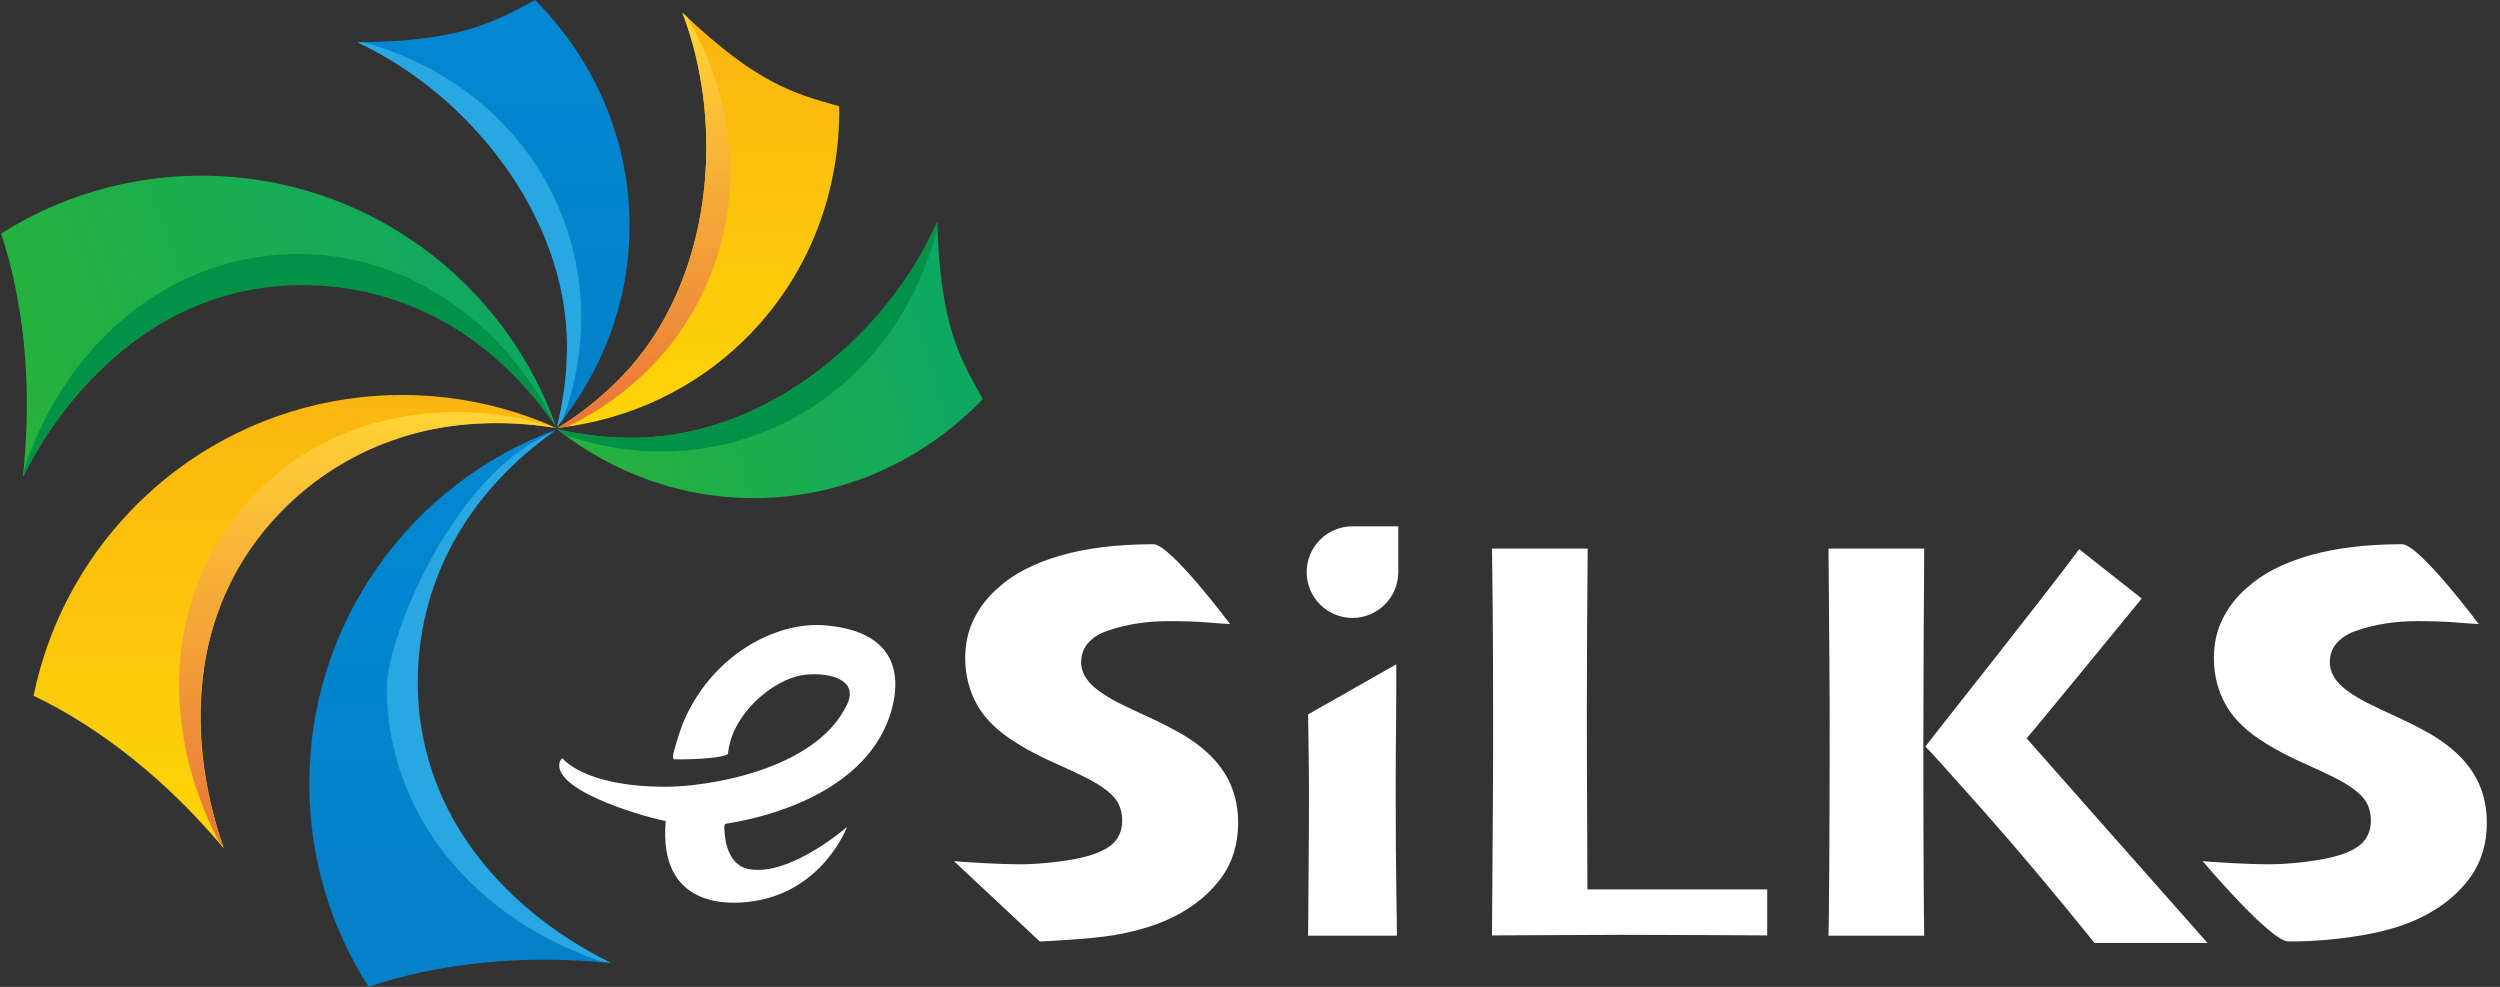 <?xml version="1.0" encoding="UTF-8"?>
<svg width="152px" height="60px" viewBox="0 0 152 60" version="1.1" xmlns="http://www.w3.org/2000/svg" xmlns:xlink="http://www.w3.org/1999/xlink">
    <rect x="0" y="0" width="152" height="60" fill="#333333" stroke="none"/>
    <!-- Generator: Sketch 43.1 (39012) - http://www.bohemiancoding.com/sketch -->
    <title>logo</title>
    <desc>Created with Sketch.</desc>
    <defs>
        <linearGradient x1="50%" y1="0%" x2="50%" y2="100%" id="linearGradient-1">
            <stop stop-color="#0287D0" offset="0%"></stop>
            <stop stop-color="#0381C9" offset="100%"></stop>
        </linearGradient>
        <linearGradient x1="50%" y1="0%" x2="50%" y2="100%" id="linearGradient-2">
            <stop stop-color="#FAB411" offset="0%"></stop>
            <stop stop-color="#FDD507" offset="100%"></stop>
        </linearGradient>
        <linearGradient x1="50%" y1="3.366%" x2="50%" y2="98.258%" id="linearGradient-3">
            <stop stop-color="#FFD335" offset="0%"></stop>
            <stop stop-color="#E9773A" offset="100%"></stop>
        </linearGradient>
        <linearGradient x1="97.809%" y1="81.648%" x2="4.217%" y2="100%" id="linearGradient-4">
            <stop stop-color="#0FA861" offset="0%"></stop>
            <stop stop-color="#28B23B" offset="100%"></stop>
        </linearGradient>
        <linearGradient x1="97.809%" y1="81.648%" x2="4.217%" y2="100%" id="linearGradient-5">
            <stop stop-color="#019147" offset="0%"></stop>
            <stop stop-color="#019147" offset="100%"></stop>
        </linearGradient>
    </defs>
    <g id="Home" stroke="none" stroke-width="1" fill="none" fill-rule="evenodd">
        <g id="home" transform="translate(-130, -10)">
            <g id="logo" transform="translate(130, 10)">
                <g id="Group-34">
                    <path d="M53.945,43.933 C51.958,48.836 45.144,49.917 44.261,50.061 C44.113,50.097 44.04,50.061 44.04,50.278 C44.04,51.143 44.294,52.594 45.5,52.835 C48,53.335 51.5,50.278 51.5,50.278 C51.5,50.278 50,54.335 45.5,54.835 C44.525,54.943 40,55.335 40.477,49.917 C39.594,49.773 34,48.259 34,46.529 C34,46.219 34.198,46.101 34.198,46.101 C34.198,46.101 35.47,47.835 40.477,47.835 C43,47.835 49.603,46.835 51.5,42.835 C52.305,41.138 50,40.835 48.72,41.059 C47.037,41.354 44.5,43.335 44.261,45.835 C44.113,46.051 42.464,46.168 41.433,46.168 L40.992,46.168 C40.918,46.096 40.918,46.168 40.918,45.952 C40.918,45.808 41.286,44.582 41.507,44.006 C43.2,39.896 47.113,37.757 50.192,38.022 C55.638,38.491 54.497,42.573 53.945,43.933 Z" id="Combined-Shape" fill="#FFFFFF"></path>
                    <path d="M18.807,47.832 C18.841,52.315 20.162,56.484 22.409,60 C26.666,58.557 31.758,58.011 37.167,58.559 C30.067,55.032 25.314,48.728 25.258,41.497 C25.21,35.373 28.544,29.862 33.843,26.108 C25.007,29.341 18.729,37.867 18.807,47.832" id="Fill-10" fill="url(#linearGradient-1)"></path>
                    <path d="M33.644,26.251 C33.076,26.459 32.859,26.687 32.313,26.938 C26.925,30.267 23.49,39.088 23.512,41.879 C23.572,49.572 28.886,55.912 36.661,58.477 C36.798,58.489 36.934,58.499 37.072,58.513 C29.972,54.987 25.456,48.868 25.4,41.637 C25.352,35.513 28.345,30.005 33.644,26.251" id="Fill-12" fill="#29A7E1"></path>
                    <g id="Group" transform="translate(1.565, 15.614)"></g>
                    <g id="Group-7" transform="translate(1.974, 24)">
                        <path d="M5.961,7.068 C2.864,10.303 0.906,14.213 0.066,18.302 C4.12,20.246 8.148,23.415 11.64,27.59 C9.011,20.1 9.998,12.26 14.994,7.042 C19.224,2.623 25.45,1.007 31.86,2.024 C23.28,-1.839 12.845,-0.123 5.961,7.068" id="Fill-6" fill="url(#linearGradient-2)"></path>
                        <path d="M31.618,1.987 C31.066,1.738 30.752,1.75 30.187,1.548 C24.038,0.172 17.734,1.649 13.477,6.095 C8.162,11.647 7.552,19.904 11.335,27.178 C11.424,27.283 11.515,27.385 11.604,27.491 C8.975,20.001 10.002,12.46 14.998,7.242 C19.229,2.823 25.208,0.971 31.618,1.987" id="Fill-8" fill="url(#linearGradient-3)"></path>
                    </g>
                    <g id="Group-6" transform="translate(21.71, 0)">
                        <path d="M10.82,0 C8.282,1.377 6.288,2.504 0.022,2.574 C6.763,5.702 12.765,13.095 12.765,21.048 C12.765,22.746 12.552,24.395 12.15,25.967 C14.915,22.585 16.567,18.338 16.567,13.72 C16.567,8.405 14.38,3.578 10.82,0" id="Fill-14" fill="url(#linearGradient-1)"></path>
                        <path d="M12.445,13.067 C10.345,7.753 5.812,4.059 0.4,2.568 C0.275,2.57 0.151,2.573 0.021,2.574 C6.763,5.702 12.765,13.095 12.765,21.048 C12.765,22.747 12.551,24.395 12.15,25.967 C12.276,25.814 12.396,25.656 12.518,25.499 C13.969,21.517 14.058,17.148 12.445,13.067" id="Fill-16" fill="#29A7E1"></path>
                    </g>
                    <g id="Group-3" transform="translate(33.892, 0.75)">
                        <path d="M17.132,5.713 C14.355,4.928 12.14,4.344 7.597,0.019 C10.257,6.97 9.42,16.463 3.889,22.167 C2.708,23.385 1.408,24.418 0.027,25.266 C4.362,24.771 8.5,22.878 11.712,19.566 C15.409,15.754 17.197,10.765 17.132,5.713" id="Fill-18" fill="url(#linearGradient-2)"></path>
                        <path d="M9.21,16.219 C11.399,10.942 10.718,5.127 7.873,0.279 C7.781,0.193 7.69,0.108 7.597,0.019 C10.257,6.97 9.42,16.463 3.889,22.167 C2.708,23.385 1.408,24.418 0.027,25.266 C0.224,25.243 0.42,25.214 0.616,25.187 C4.427,23.344 7.529,20.273 9.21,16.219" id="Fill-20" fill="url(#linearGradient-3)"></path>
                    </g>
                    <g id="Group-4" transform="translate(33.824, 13.432)">
                        <path d="M25.933,10.83 C24.511,8.314 23.349,6.337 23.158,0.061 C20.166,6.875 12.904,13.029 4.969,13.18 C3.274,13.213 1.626,13.03 0.049,12.658 C3.476,15.364 7.745,16.938 12.352,16.849 C17.657,16.748 22.431,14.465 25.933,10.83" id="Fill-22" fill="url(#linearGradient-4)"></path>
                        <path d="M23.172,0.44 C23.168,0.315 23.162,0.19 23.159,0.061 C20.166,6.875 12.904,13.029 4.968,13.18 C3.274,13.213 1.625,13.03 0.049,12.658 C0.204,12.781 0.364,12.899 0.523,13.017 C4.524,14.396 8.885,14.401 12.926,12.708 C18.188,10.502 21.788,5.891 23.172,0.44 Z" id="Fill-24" fill="url(#linearGradient-5)"></path>
                    </g>
                    <g id="Group-2" transform="translate(0, 10.636)">
                        <path d="M12.239,0.046 C7.765,0.046 3.594,1.337 0.068,3.561 C1.475,7.837 1.98,12.944 1.391,18.359 C4.966,11.273 11.295,6.559 18.511,6.559 C24.623,6.559 30.096,9.942 33.801,15.281 C30.643,6.402 22.184,0.046 12.239,0.046" id="Fill-1" fill="url(#linearGradient-4)"></path>
                        <path d="M33.66,15.08 C33.457,14.509 33.231,14.291 32.986,13.742 C29.721,8.343 24.292,4.807 18.143,4.807 C10.465,4.807 4.097,10.083 1.477,17.853 C1.464,17.99 1.452,18.127 1.438,18.264 C5.012,11.178 11.154,6.7 18.37,6.7 C24.482,6.7 29.955,9.742 33.66,15.08" id="Fill-4" fill="url(#linearGradient-5)"></path>
                    </g>
                    <path d="M75.279,50.017 C75.279,51.306 74.942,52.417 74.269,53.348 C73.595,54.28 72.678,55.05 71.518,55.66 C70.498,56.199 69.241,56.597 67.747,56.855 C66.253,57.113 63.221,57.242 63.221,57.242 L58,52.355 C58.141,52.378 58.677,52.417 59.608,52.469 C60.54,52.522 61.375,52.548 62.113,52.548 C62.664,52.548 63.35,52.502 64.17,52.408 C64.99,52.314 65.676,52.185 66.227,52.021 C66.965,51.798 67.483,51.514 67.782,51.169 C68.081,50.823 68.23,50.398 68.23,49.894 C68.23,49.332 68.066,48.86 67.738,48.479 C67.41,48.098 66.848,47.703 66.051,47.293 C65.559,47.046 64.894,46.736 64.056,46.361 C63.218,45.986 62.5,45.611 61.902,45.236 C60.754,44.545 59.931,43.765 59.433,42.898 C58.935,42.031 58.686,41.07 58.686,40.015 C58.686,39.113 58.87,38.301 59.239,37.581 C59.608,36.86 60.098,36.242 60.707,35.726 C61.633,34.882 62.893,34.232 64.486,33.775 C66.08,33.318 67.961,33.089 70.129,33.089 C71.16,33.089 74.787,37.941 74.787,37.941 C74.494,37.929 74.031,37.897 73.398,37.844 C72.766,37.792 71.975,37.765 71.025,37.765 C70.369,37.765 69.739,37.812 69.136,37.906 C68.532,38 67.955,38.14 67.404,38.328 C66.889,38.492 66.481,38.738 66.183,39.066 C65.884,39.394 65.734,39.793 65.734,40.261 C65.734,40.695 65.898,41.102 66.227,41.483 C66.555,41.864 67.129,42.271 67.949,42.705 C68.488,42.974 69.118,43.273 69.839,43.601 C70.56,43.929 71.266,44.293 71.957,44.691 C73.07,45.359 73.902,46.129 74.453,47.003 C75.004,47.876 75.279,48.88 75.279,50.017 Z M85.015,34.785 C85.015,36.323 83.765,37.57 82.23,37.57 L82.23,37.57 C80.692,37.57 79.445,36.32 79.445,34.785 L79.445,34.785 C79.445,33.247 80.695,32 82.23,32 L85.015,32 L85.015,34.785 Z M84.93,56.89 L79.533,56.89 C79.533,56.328 79.542,55.132 79.56,53.304 C79.577,51.476 79.586,49.765 79.586,48.171 C79.586,46.824 79.533,43.434 79.533,43.434 L84.895,40.39 C84.883,42.066 84.903,42.116 84.886,43.434 C84.868,44.753 84.859,46.25 84.859,47.925 C84.859,50.597 84.871,52.628 84.895,54.016 C84.918,55.405 84.93,56.363 84.93,56.89 Z M107.447,56.873 C107.002,56.873 105.851,56.867 103.993,56.855 C102.136,56.843 100.34,56.837 98.605,56.837 C97.223,56.837 95.872,56.843 94.554,56.855 C93.235,56.867 91.955,56.873 90.713,56.873 C90.725,54.904 90.739,52.783 90.757,50.509 C90.774,48.236 90.783,46.244 90.783,44.533 C90.783,41.451 90.774,38.987 90.757,37.141 C90.739,35.295 90.725,34.033 90.713,33.353 L96.531,33.353 C96.52,34.771 96.508,36.356 96.496,38.108 C96.484,39.86 96.479,41.486 96.479,42.986 C96.479,45.236 96.484,47.249 96.496,49.024 C96.508,50.799 96.514,53.804 96.514,54.074 L107.447,54.074 L107.447,56.873 Z M116.992,56.89 L111.174,56.89 C111.186,56.492 111.2,55.159 111.218,52.891 C111.235,50.624 111.244,47.627 111.244,43.9 C111.244,42.517 111.235,40.888 111.218,39.013 C111.2,37.138 111.186,35.252 111.174,33.353 L116.992,33.353 C116.98,35.064 116.969,37.027 116.957,39.242 C116.945,41.457 116.939,43.455 116.939,45.236 C116.939,48.494 116.945,51.151 116.957,53.208 C116.969,55.264 116.98,56.492 116.992,56.89 Z M134.217,57.33 L127.346,57.33 C124.92,54.318 122.655,51.626 120.552,49.253 C118.448,46.879 117.285,45.593 117.062,45.394 C117.684,44.556 124.469,36.039 126.414,33.39 L130.217,36.39 C130.217,36.39 123.533,44.562 123.217,44.89 C123.369,45.078 134.217,57.33 134.217,57.33 Z M151.199,50.017 C151.199,51.306 150.862,52.417 150.188,53.348 C149.515,54.28 148.598,55.05 147.438,55.66 C146.418,56.199 145.161,56.597 143.667,56.855 C142.173,57.113 140.664,57.242 139.141,57.242 C138.039,57.242 133.92,52.355 133.92,52.355 C134.061,52.378 134.597,52.417 135.528,52.469 C136.46,52.522 137.295,52.548 138.033,52.548 C138.584,52.548 139.27,52.502 140.09,52.408 C140.91,52.314 141.596,52.185 142.146,52.021 C142.885,51.798 143.403,51.514 143.702,51.169 C144.001,50.823 144.15,50.398 144.15,49.894 C144.15,49.332 143.986,48.86 143.658,48.479 C143.33,48.098 142.768,47.703 141.971,47.293 C141.479,47.046 140.813,46.736 139.976,46.361 C139.138,45.986 138.42,45.611 137.822,45.236 C136.674,44.545 135.851,43.765 135.353,42.898 C134.854,42.031 134.605,41.07 134.605,40.015 C134.605,39.113 134.79,38.301 135.159,37.581 C135.528,36.86 136.018,36.242 136.627,35.726 C137.553,34.882 138.812,34.232 140.406,33.775 C142,33.318 143.881,33.089 146.049,33.089 C147.08,33.089 150.707,37.941 150.707,37.941 C150.414,37.929 149.951,37.897 149.318,37.844 C148.686,37.792 147.895,37.765 146.945,37.765 C146.289,37.765 145.659,37.812 145.056,37.906 C144.452,38 143.875,38.14 143.324,38.328 C142.809,38.492 142.401,38.738 142.103,39.066 C141.804,39.394 141.654,39.793 141.654,40.261 C141.654,40.695 141.818,41.102 142.146,41.483 C142.475,41.864 143.049,42.271 143.869,42.705 C144.408,42.974 145.038,43.273 145.759,43.601 C146.479,43.929 147.186,44.293 147.877,44.691 C148.99,45.359 149.822,46.129 150.373,47.003 C150.924,47.876 151.199,48.88 151.199,50.017 Z" id="SiLKS" fill="#FFFFFF"></path>
                </g>
            </g>
        </g>
    </g>
</svg>